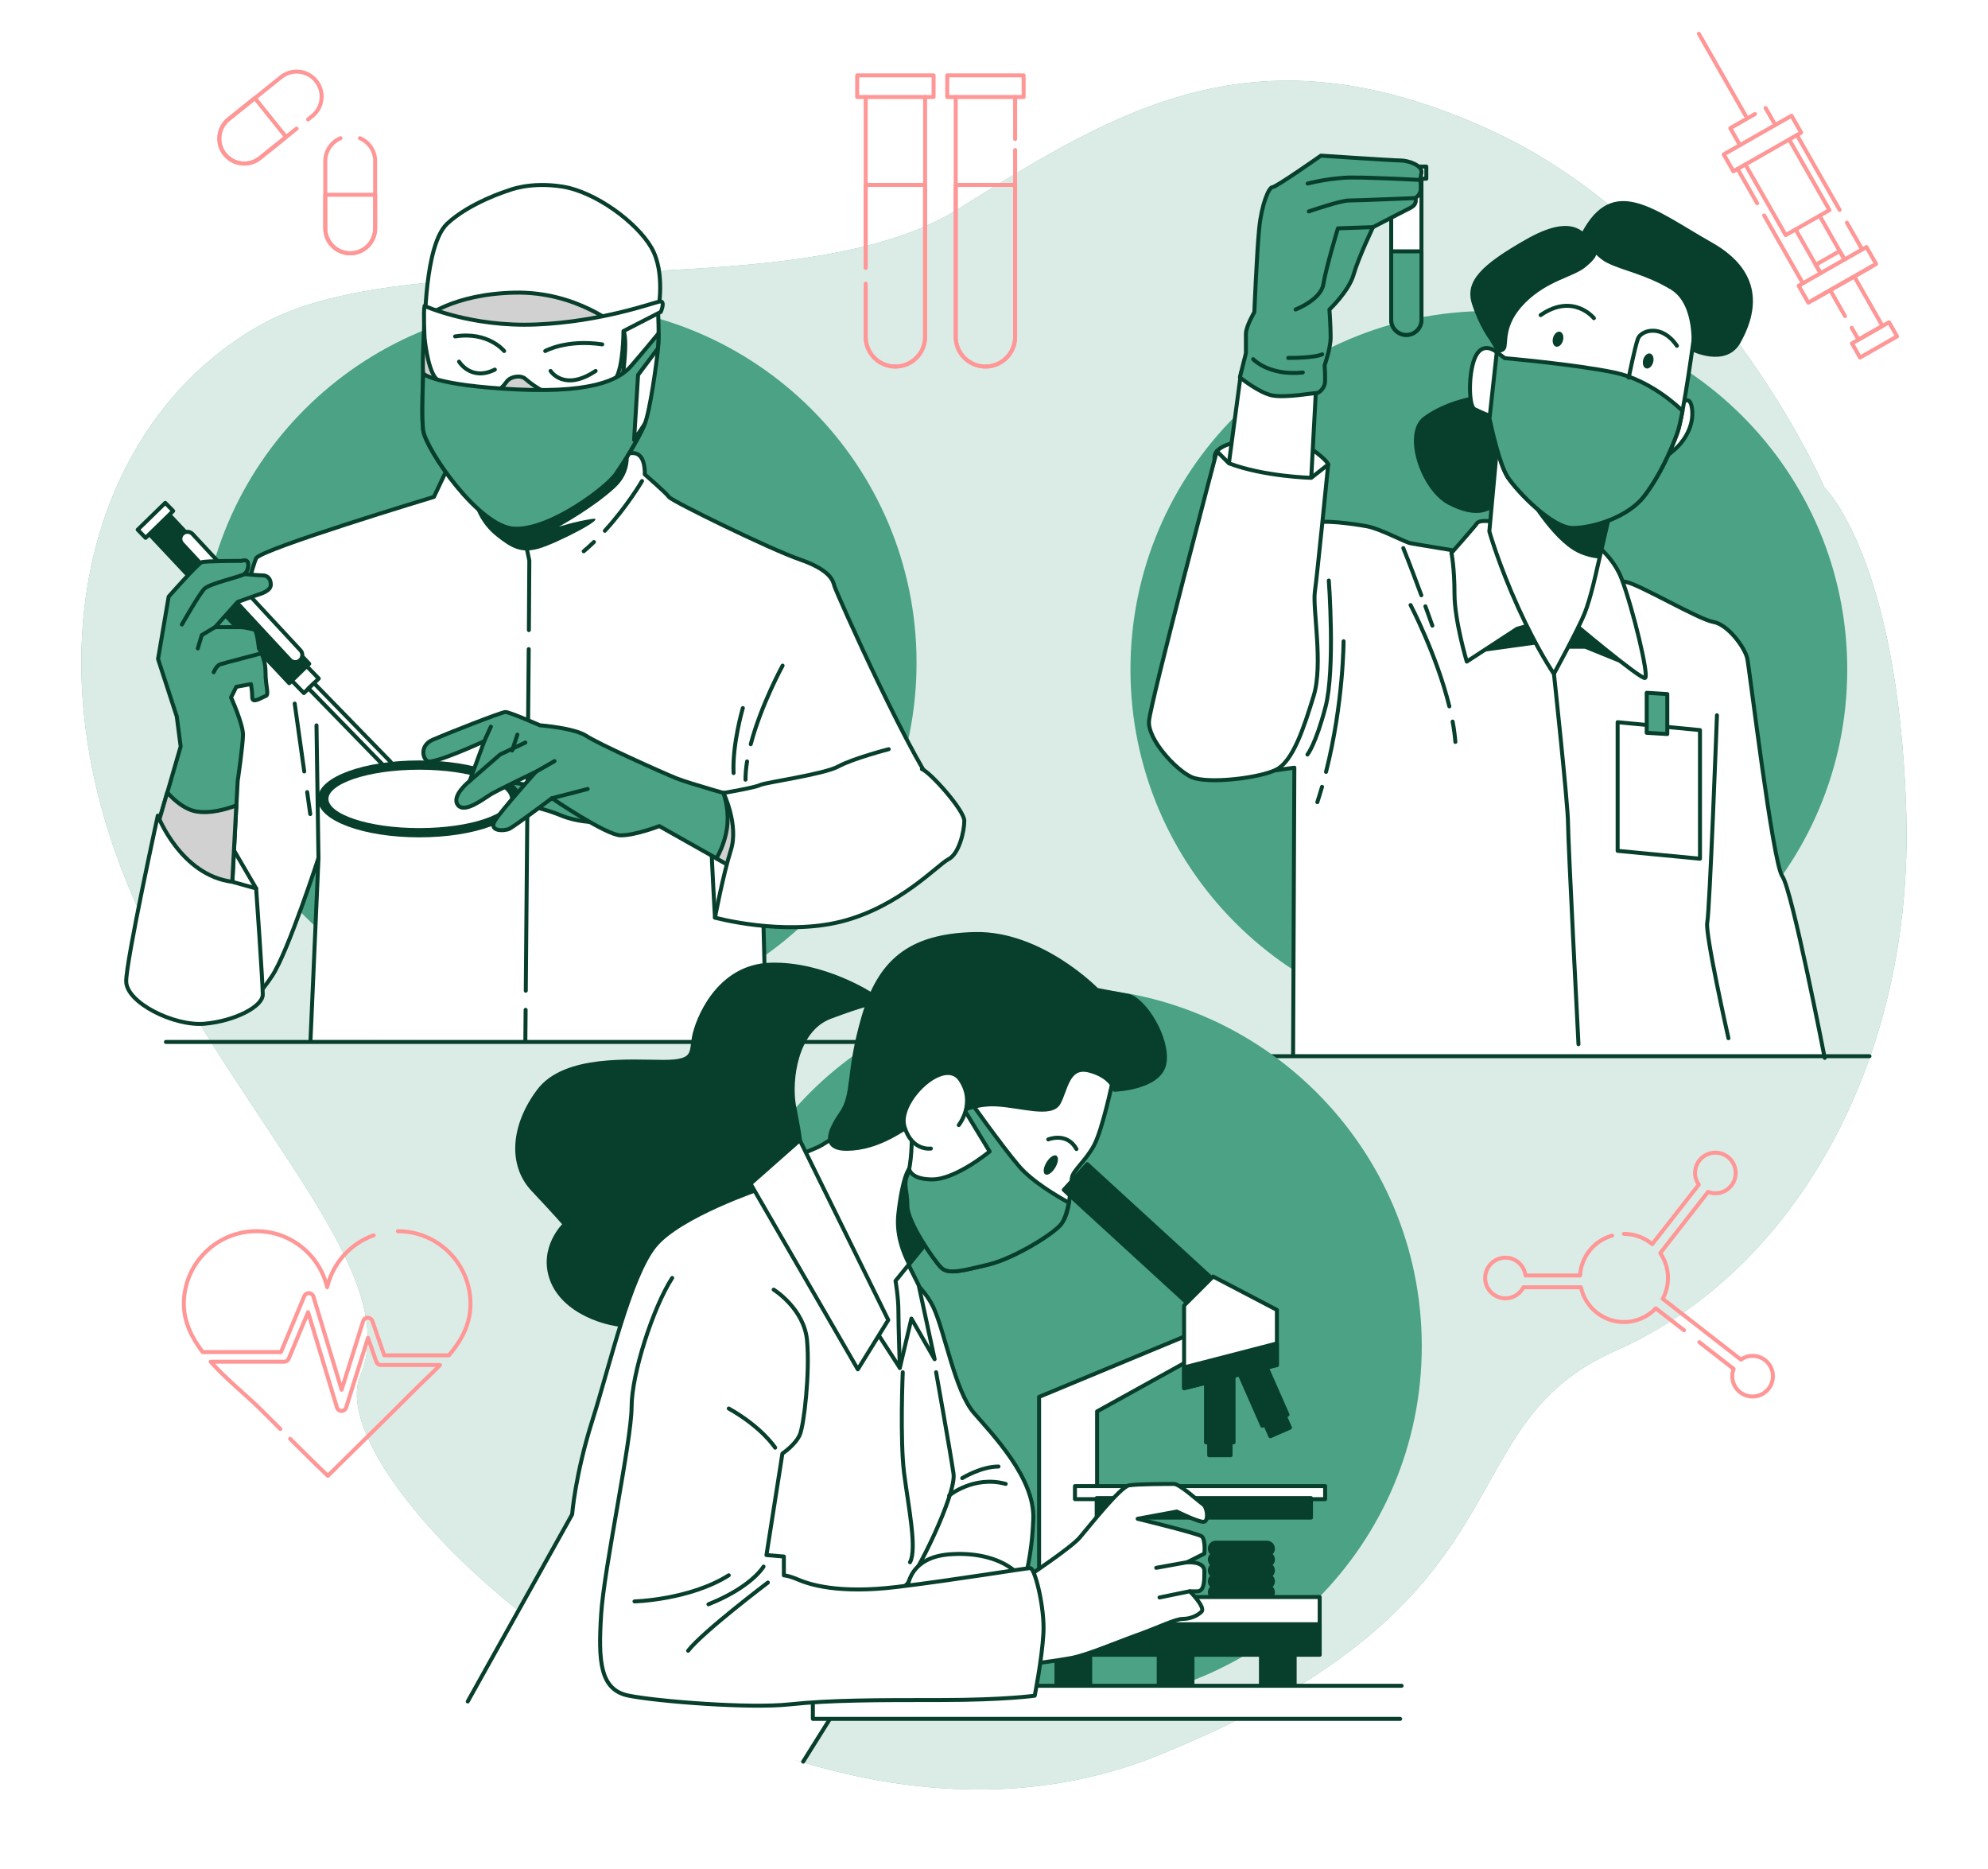 <svg width="500" height="470" viewBox="0 0 500 470" fill="none" xmlns="http://www.w3.org/2000/svg">
<path d="M458.87 122.61C458.87 122.61 431.1 57.81 373.5 32.1C315.9 6.39 281.96 26.96 240.82 52.67C199.68 78.38 105.06 59.87 65.97 81.47C26.9 103.07 8.38 155.53 28.95 214.15C49.52 272.77 103 317 90.66 345.8C78.32 374.6 194.54 480.53 291.22 441.45C387.9 402.37 362.19 359.17 406.41 339.63C450.64 320.09 481.49 267.63 479.43 203.87C477.37 140.1 458.86 122.62 458.86 122.62L458.87 122.61Z" fill="#4BA285"/>
<g opacity="0.8" filter="url(#filter0_d_3_240)">
<path d="M458.87 122.61C458.87 122.61 431.1 57.81 373.5 32.1C315.9 6.39 281.96 26.96 240.82 52.67C199.68 78.38 105.06 59.87 65.97 81.47C26.9 103.07 8.38 155.53 28.95 214.15C49.52 272.77 103 317 90.66 345.8C78.32 374.6 194.54 480.53 291.22 441.45C387.9 402.37 362.19 359.17 406.41 339.63C450.64 320.09 481.49 267.63 479.43 203.87C477.37 140.1 458.86 122.62 458.86 122.62L458.87 122.61Z" fill="white"/>
</g>
<path d="M90.52 34.75C92.77 35.7 94.35 37.93 94.35 40.53V57.42C94.35 60.89 91.54 63.69 88.08 63.69C84.61 63.69 81.81 60.88 81.81 57.42V40.53C81.81 37.93 83.39 35.7 85.64 34.75" stroke="#FF9797" stroke-linecap="round" stroke-linejoin="round"/>
<path d="M88.08 63.7C84.61 63.7 81.81 60.89 81.81 57.43V48.98H94.36V57.43C94.36 60.9 91.55 63.7 88.09 63.7H88.08Z" stroke="#FF9797" stroke-linecap="round" stroke-linejoin="round"/>
<path d="M74.59 32.34L65.36 39.75C62.66 41.92 58.71 41.49 56.54 38.78C54.37 36.08 54.8 32.13 57.51 29.96L70.69 19.39C73.39 17.22 77.34 17.65 79.51 20.36C81.68 23.06 81.25 27.01 78.54 29.18L77.48 30.03" stroke="#FF9797" stroke-linecap="round" stroke-linejoin="round"/>
<path d="M56.54 38.78C54.37 36.08 54.8 32.13 57.51 29.96L64.1 24.67L71.95 34.46L65.36 39.75C62.66 41.92 58.71 41.49 56.54 38.78Z" stroke="#FF9797" stroke-linecap="round" stroke-linejoin="round"/>
<path d="M405.46 310.72C400.99 311.97 397.67 315.95 397.4 320.75H383.68C383.37 318.23 381.24 316.27 378.64 316.27C375.82 316.27 373.53 318.56 373.53 321.38C373.53 324.2 375.82 326.49 378.64 326.49C380.62 326.49 382.31 325.36 383.16 323.71H397.62C398.69 328.7 403.12 332.45 408.44 332.45C411.59 332.45 414.43 331.13 416.45 329.01L423.54 334.52" stroke="#FF9797" stroke-linecap="round" stroke-linejoin="round"/>
<path d="M427.39 337.52L436.03 344.24C435.81 344.81 435.68 345.42 435.68 346.07C435.68 348.89 437.97 351.18 440.79 351.18C443.61 351.18 445.9 348.89 445.9 346.07C445.9 343.25 443.61 340.96 440.79 340.96C439.69 340.96 438.68 341.31 437.85 341.9L418.19 326.61C419.03 325.05 419.51 323.27 419.51 321.37C419.51 319.05 418.79 316.9 417.57 315.12L429.59 299.73C430.16 299.95 430.78 300.08 431.43 300.08C434.25 300.08 436.54 297.79 436.54 294.97C436.54 292.15 434.25 289.86 431.43 289.86C428.61 289.86 426.32 292.15 426.32 294.97C426.32 296.06 426.67 297.07 427.26 297.9L415.55 312.88C413.63 311.26 411.15 310.29 408.44 310.29" stroke="#FF9797" stroke-linecap="round" stroke-linejoin="round"/>
<path d="M255.31 37.73V84.71C255.31 88.84 251.97 92.18 247.84 92.18C243.71 92.18 240.37 88.84 240.37 84.71V24.39H255.31V34.96" stroke="#FF9797" stroke-linecap="round" stroke-linejoin="round"/>
<path d="M247.84 92.18C243.71 92.18 240.37 88.84 240.37 84.71V46.5H255.31V84.71C255.31 88.84 251.97 92.18 247.84 92.18Z" stroke="#FF9797" stroke-linecap="round" stroke-linejoin="round"/>
<path d="M255.31 24.39H257.45V18.95H238.24V24.39H240.37" stroke="#FF9797" stroke-linecap="round" stroke-linejoin="round"/>
<path d="M217.73 67.36V24.39H232.67V84.71C232.67 88.84 229.32 92.18 225.2 92.18C221.08 92.18 217.73 88.84 217.73 84.71V71.32" stroke="#FF9797" stroke-linecap="round" stroke-linejoin="round"/>
<path d="M217.72 67.36V46.5H232.66V84.71C232.66 88.84 229.32 92.18 225.19 92.18C221.06 92.18 217.72 88.84 217.72 84.71V72.5" stroke="#FF9797" stroke-linecap="round" stroke-linejoin="round"/>
<path d="M232.67 24.39H234.8V18.95H215.59V24.39H217.73" stroke="#FF9797" stroke-linecap="round" stroke-linejoin="round"/>
<path d="M93.98 310.65C88.17 312.7 83.71 317.62 82.28 323.7C80.39 315.63 73.16 309.61 64.51 309.61C54.42 309.61 46.24 317.79 46.24 327.88C46.24 332.37 48.19 336.36 50.98 340.01H70.67L76.54 325.92C76.74 325.45 77.22 325.16 77.72 325.18C78.23 325.21 78.67 325.55 78.82 326.04L85.92 349.48L91.34 332.21C91.5 331.71 91.95 331.37 92.48 331.36C93 331.4 93.47 331.68 93.64 332.17L96.65 340.84H112.89C116 337.18 118.33 333.07 118.33 327.88C118.33 317.79 110.15 309.61 100.06 309.61" stroke="#FF9797" stroke-linecap="round" stroke-linejoin="round"/>
<path d="M72.98 361.83C76.11 364.96 79.25 368.08 82.46 371.12C89.79 363.87 97.17 356.67 104.45 349.37C106.46 347.35 108.65 345.36 110.68 343.26H95.79C95.28 343.26 94.82 342.93 94.65 342.45L92.55 336.43L87.05 353.96C86.89 354.46 86.42 354.81 85.9 354.81C85.37 354.81 84.9 354.46 84.75 353.95L77.49 329.98L72.6 341.7C72.41 342.15 71.97 342.44 71.48 342.44H52.98C56.96 346.89 61.92 350.82 65.63 354.49C67.26 356.1 68.89 357.73 70.51 359.36" stroke="#FF9797" stroke-linecap="round" stroke-linejoin="round"/>
<path d="M457.89 68.7L456.67 66.58L462.7 63.14L463.92 65.26" stroke="#FF9797" stroke-linecap="round" stroke-linejoin="round"/>
<path d="M464.04 79.49L460.32 72.97V72.96L466.35 69.52H466.36L473.45 81.96L467.42 85.4L465.72 82.43" stroke="#FF9797" stroke-linecap="round" stroke-linejoin="round"/>
<path d="M467.817 89.907L477.127 84.592L475.1 81.04L465.79 86.355L467.817 89.907Z" stroke="#FF9797" stroke-linecap="round" stroke-linejoin="round"/>
<path d="M462.68 52.79L451.94 33.96" stroke="#FF9797" stroke-linecap="round" stroke-linejoin="round"/>
<path d="M468.35 62.73L464.51 56" stroke="#FF9797" stroke-linecap="round" stroke-linejoin="round"/>
<path d="M441.94 51.11L437.02 42.48" stroke="#FF9797" stroke-linecap="round" stroke-linejoin="round"/>
<path d="M453.44 71.25L443.7 54.18" stroke="#FF9797" stroke-linecap="round" stroke-linejoin="round"/>
<path d="M455.88 75.5L460.32 72.97V72.96L466.35 69.52H466.36L470.79 66.99" stroke="#FF9797" stroke-linecap="round" stroke-linejoin="round"/>
<path d="M438.97 41.36L449.12 59.12L451.61 57.7L457.65 54.25L460.12 52.83L449.99 35.08" stroke="#FF9797" stroke-linecap="round" stroke-linejoin="round"/>
<path d="M463.92 65.26L462.7 63.14L457.65 54.25" stroke="#FF9797" stroke-linecap="round" stroke-linejoin="round"/>
<path d="M451.61 57.7L456.67 66.58L457.89 68.7" stroke="#FF9797" stroke-linecap="round" stroke-linejoin="round"/>
<path d="M460.32 72.96L455.88 75.5L454.81 76.11L452.38 71.85L453.44 71.25L457.89 68.7L463.92 65.26L468.35 62.73L469.42 62.12L471.86 66.38L470.79 66.99L466.36 69.52H466.35" stroke="#FF9797" stroke-linecap="round" stroke-linejoin="round"/>
<path d="M441.39 28.68L435.18 32.23L437.62 36.5" stroke="#FF9797" stroke-linecap="round" stroke-linejoin="round"/>
<path d="M446.5 31.43L444.06 27.16" stroke="#FF9797" stroke-linecap="round" stroke-linejoin="round"/>
<path d="M438.97 41.36L449.99 35.08L451.94 33.96L453.01 33.35L450.58 29.1L446.5 31.43L437.62 36.5L433.53 38.83L435.96 43.08L437.02 42.48L438.97 41.36Z" stroke="#FF9797" stroke-linecap="round" stroke-linejoin="round"/>
<path d="M439.04 29.09L427.28 8.49" stroke="#FF9797" stroke-linecap="round" stroke-linejoin="round"/>
<path d="M374.46 258.49C424.243 258.49 464.6 218.133 464.6 168.35C464.6 118.567 424.243 78.21 374.46 78.21C324.677 78.21 284.32 118.567 284.32 168.35C284.32 218.133 324.677 258.49 374.46 258.49Z" fill="#4BA285"/>
<path d="M325.23 265.13L325.54 193.05C325.54 193.05 312.81 194.81 310.68 195.11C308.55 195.41 307.56 192.96 301.47 186.87C295.38 180.78 296.29 164.03 304.21 158.54C312.13 153.05 329.49 132.96 330.71 131.74C331.93 130.52 340.46 131.74 343.81 132.35C347.16 132.96 353.25 136.31 354.77 136.61C356.29 136.91 367.56 138.74 367.56 138.74C367.56 138.74 405.63 145.75 408.98 146.35C412.33 146.96 427.25 155.79 430.91 156.4C434.56 157.01 438.83 162.8 439.44 165.54C440.05 168.28 445.84 217.01 448.27 220.36C450.71 223.71 458.93 266.03 458.93 266.03" fill="white"/>
<path d="M325.23 265.13L325.54 193.05C325.54 193.05 312.81 194.81 310.68 195.11C308.55 195.41 307.56 192.96 301.47 186.87C295.38 180.78 296.29 164.03 304.21 158.54C312.13 153.05 329.49 132.96 330.71 131.74C331.93 130.52 340.46 131.74 343.81 132.35C347.16 132.96 353.25 136.31 354.77 136.61C356.29 136.91 367.56 138.74 367.56 138.74C367.56 138.74 405.63 145.75 408.98 146.35C412.33 146.96 427.25 155.79 430.91 156.4C434.56 157.01 438.83 162.8 439.44 165.54C440.05 168.28 445.84 217.01 448.27 220.36C450.71 223.71 458.93 266.03 458.93 266.03" stroke="#073F2C" stroke-linecap="round" stroke-linejoin="round"/>
<path d="M394.93 162.64H398.7L409.67 167.09L397.33 156.12L394.93 162.64Z" fill="#073F2C" stroke="#073F2C" stroke-linecap="round" stroke-linejoin="round"/>
<path d="M371.29 163.66L386.02 161.61L380.88 154.07L371.29 163.66Z" fill="#073F2C" stroke="#073F2C" stroke-linecap="round" stroke-linejoin="round"/>
<path d="M334.21 145.99C334.21 145.99 335.86 168.28 333.38 177.77C330.9 187.26 328.84 189.74 328.84 189.74" stroke="#073F2C" stroke-linecap="round" stroke-linejoin="round"/>
<path d="M332.5 197.87C332.13 199.15 331.74 200.44 331.32 201.72L332.5 197.87Z" fill="white"/>
<path d="M332.5 197.87C332.13 199.15 331.74 200.44 331.32 201.72" stroke="#073F2C" stroke-linecap="round" stroke-linejoin="round"/>
<path d="M337.92 161.26C337.92 161.26 337.92 176.71 333.51 194.11L337.92 161.26Z" fill="white"/>
<path d="M337.92 161.26C337.92 161.26 337.92 176.71 333.51 194.11" stroke="#073F2C" stroke-linecap="round" stroke-linejoin="round"/>
<path d="M434.72 261.08C434.72 261.08 428.78 234.69 429.39 231.95C430 229.21 431.83 179.87 431.83 179.87" stroke="#073F2C" stroke-linecap="round" stroke-linejoin="round"/>
<path d="M358.5 152.47C359.05 153.98 359.63 155.6 360.25 157.33" stroke="#073F2C" stroke-linecap="round" stroke-linejoin="round"/>
<path d="M352.94 137.83C352.94 137.83 354.6 141.88 357.48 149.69" stroke="#073F2C" stroke-linecap="round" stroke-linejoin="round"/>
<path d="M365.35 181.46C365.67 183.19 365.91 184.9 366.04 186.57" stroke="#073F2C" stroke-linecap="round" stroke-linejoin="round"/>
<path d="M354.77 152.15C354.77 152.15 361.37 164.75 364.52 177.63" stroke="#073F2C" stroke-linecap="round" stroke-linejoin="round"/>
<path d="M390.83 169.46C390.83 169.46 394.37 202.4 394.37 206.97C394.37 211.54 397 262.59 397 262.59" stroke="#073F2C" stroke-linecap="round" stroke-linejoin="round"/>
<path d="M427.56 215.94L406.85 213.96V181.61L427.56 183.6V215.94Z" fill="white" stroke="#073F2C" stroke-linecap="round" stroke-linejoin="round"/>
<path d="M419.34 184.59L414.16 184.28V174.22L419.34 174.54V184.59Z" fill="#4BA285" stroke="#073F2C" stroke-linecap="round" stroke-linejoin="round"/>
<path d="M374.33 131.05C374.33 131.05 372.01 130.79 371.49 131.57C370.97 132.35 365.05 139.05 365.05 139.05C365.05 139.05 365.82 142.66 365.82 149.36C365.82 156.06 368.91 166.37 368.91 166.37L381.54 158.12C381.54 158.12 387.98 156.32 389.79 155.8C391.59 155.28 394.69 155.8 394.69 155.8C394.69 155.8 412.73 171.01 413.76 170.49C414.79 169.97 410.67 152.96 407.83 145.49C404.99 138.01 397 133.89 397 133.89C397 133.89 378.7 130.54 374.32 131.05H374.33Z" fill="white" stroke="#073F2C" stroke-linecap="round" stroke-linejoin="round"/>
<path d="M370.98 99.6C370.98 99.6 363.76 100.63 358.09 104.76C352.42 108.89 357.32 123.32 364.28 126.93C371.24 130.54 376.14 129.51 378.97 123.06C381.81 116.62 380.52 103.47 378.71 101.41C376.91 99.35 370.98 99.61 370.98 99.61V99.6Z" fill="#073F2C"/>
<path d="M377.16 105.53L374.58 133.63C374.58 133.63 376.9 141.88 381.8 152.7C386.7 163.53 390.82 169.45 390.82 169.45C390.82 169.45 397.01 158.11 398.55 154.24C400.1 150.37 401.64 143.16 401.64 143.16L405.51 126.41C405.51 126.41 398.55 124.61 390.04 118.16C381.53 111.72 377.15 105.53 377.15 105.53H377.16Z" fill="white" stroke="#073F2C" stroke-linecap="round" stroke-linejoin="round"/>
<path d="M405.52 126.41C405.52 126.41 398.56 124.61 390.05 118.16C387.59 116.3 385.49 114.46 383.72 112.78V124.3C383.72 124.3 390.22 135.67 396.71 138.92C398.53 139.83 400.45 140.28 402.26 140.48L405.51 126.41H405.52Z" fill="#073F2C"/>
<path d="M423.3 101.15C423.3 101.15 425.36 99.09 425.62 103.47C425.88 107.85 423.04 111.46 421.24 113.01C419.44 114.56 418.66 115.07 418.66 115.07L423.3 101.15Z" fill="white" stroke="#073F2C" stroke-linecap="round" stroke-linejoin="round"/>
<path d="M405.52 60.66C405.52 60.66 395.56 58.67 386.4 65.44C377.24 72.21 376.44 88.55 376.44 88.55C376.44 88.55 373.25 85.76 371.26 89.35C369.27 92.94 369.27 102.1 370.86 102.89C372.45 103.69 374.45 104.48 374.45 104.48C374.45 104.48 376.84 116.43 379.23 120.02C381.62 123.61 390.38 132.77 395.56 132.77C400.74 132.77 409.5 129.98 413.49 124.8C417.47 119.62 420.26 113.25 421.86 108.87C423.45 104.49 426.24 83.37 426.24 83.37C426.24 83.37 427.44 73.81 419.87 67.04C412.3 60.27 405.53 60.67 405.53 60.67L405.52 60.66Z" fill="white" stroke="#073F2C" stroke-linecap="round" stroke-linejoin="round"/>
<path d="M379.23 120.02C381.62 123.61 390.38 132.77 395.56 132.77C400.74 132.77 409.5 129.98 413.49 124.8C417.47 119.62 420.26 113.25 421.86 108.87C422.24 107.82 422.7 105.79 423.16 103.33C422.12 102.3 415.07 95.58 406.04 93.68C396.24 91.62 378.46 90.07 378.46 90.07L376.45 88.55L374.62 105.28C375.2 108.01 377.22 117 379.24 120.02H379.23Z" fill="#4BA285" stroke="#073F2C" stroke-linecap="round" stroke-linejoin="round"/>
<path d="M409.64 94.96C409.64 94.96 411.19 87.23 411.96 85.16C412.73 83.1 417.89 81.29 421.76 86.96" stroke="#073F2C" stroke-linecap="round" stroke-linejoin="round"/>
<path d="M400.88 80.01C400.88 80.01 395.72 73.57 387.48 79.24" stroke="#073F2C" stroke-linecap="round" stroke-linejoin="round"/>
<path d="M393.1 85.64C392.82 86.67 392.03 87.35 391.34 87.16C390.65 86.97 390.33 85.98 390.61 84.95C390.89 83.92 391.68 83.24 392.37 83.43C393.06 83.62 393.38 84.61 393.1 85.64Z" fill="#073F2C"/>
<path d="M415.78 91.12C415.5 92.15 414.71 92.83 414.02 92.64C413.33 92.45 413.01 91.46 413.29 90.43C413.57 89.4 414.36 88.72 415.05 88.91C415.74 89.1 416.06 90.09 415.78 91.12Z" fill="#073F2C"/>
<path d="M376.44 88.55C376.44 88.55 377.94 89.04 378.71 87.75C379.48 86.46 377.94 81.82 383.61 76.15C389.28 70.48 395.73 69.71 398.82 67.13C401.91 64.55 402.43 63.26 400.37 60.69C398.31 58.11 395.21 53.73 383.87 60.17C372.53 66.61 368.4 70.74 370.21 76.41C372.01 82.08 374.59 85.43 374.59 85.43L376.45 88.55H376.44Z" fill="#073F2C"/>
<path d="M397.78 58.62C397.78 58.62 400.1 64.03 404.22 66.1C408.34 68.16 413.76 68.94 420.2 72.8C426.64 76.66 425.36 88.27 425.36 88.27C425.36 88.27 434.12 92.65 437.73 86.21C441.34 79.77 444.69 68.94 430.51 60.95C416.33 52.96 405.76 43.42 397.77 58.63L397.78 58.62Z" fill="#073F2C"/>
<path d="M357.51 43.72V80.43C357.51 82.53 355.8 84.23 353.71 84.23H353.7C351.6 84.23 349.9 82.52 349.9 80.43V43.72H357.51Z" fill="white" stroke="#073F2C" stroke-linecap="round" stroke-linejoin="round"/>
<path d="M357.51 63.21V80.42C357.51 82.52 355.8 84.22 353.71 84.22H353.7C351.6 84.22 349.9 82.51 349.9 80.42V63.21H357.51Z" fill="#4BA285" stroke="#073F2C" stroke-linecap="round" stroke-linejoin="round"/>
<path d="M358.73 41.89H348.68V44.94H358.73V41.89Z" fill="white" stroke="#073F2C" stroke-linecap="round" stroke-linejoin="round"/>
<path d="M334.06 116.82C334.06 116.82 334.06 115.91 329.8 112.86C325.54 109.81 309.39 109.51 306.04 113.47C302.69 117.43 314.57 128.39 317.92 129.92C321.27 131.44 327.36 128.7 329.19 126.57C331.02 124.44 334.06 116.82 334.06 116.82Z" fill="white" stroke="#073F2C" stroke-linecap="round" stroke-linejoin="round"/>
<path d="M312.13 93.67L309.08 116.51C309.08 116.51 314.87 124.43 320.04 124.73C325.22 125.03 329.79 120.16 329.79 120.16L331.01 97.32C331.01 97.32 319.13 97.02 312.13 93.67Z" fill="white" stroke="#073F2C" stroke-linecap="round" stroke-linejoin="round"/>
<path d="M315.48 78.44C315.48 78.44 316.09 63.52 316.7 57.42C317.31 51.33 319.14 47.06 320.05 47.06C320.96 47.06 332.23 39.14 332.23 39.14C332.23 39.14 350.5 40.36 352.33 40.36C354.16 40.36 357.81 41.58 357.51 43.41L357.21 45.24C357.21 45.24 357.51 47.37 357.21 48.29C356.91 49.2 355.99 49.81 355.99 49.81C355.99 49.81 356.6 51.33 354.77 52.25C352.94 53.16 345.33 57.12 345.33 57.12C345.33 57.12 341.68 64.73 340.46 69C339.24 73.26 334.37 77.83 334.37 77.83C334.37 77.83 334.67 82.09 334.67 84.84C334.67 87.59 333.15 91.85 333.15 91.85C333.15 91.85 333.45 95.81 333.15 96.72C332.85 97.63 331.93 98.85 331.02 98.85C330.11 98.85 323.41 100.07 320.06 99.46C316.71 98.85 311.84 94.89 311.84 94.89L313.36 88.8V83.93C313.36 82.1 315.49 78.45 315.49 78.45L315.48 78.44Z" fill="#4BA285" stroke="#073F2C" stroke-linecap="round" stroke-linejoin="round"/>
<path d="M325.84 77.83C325.84 77.83 332.24 75.39 332.85 71.43C333.46 67.47 336.5 57.42 336.5 57.42L345.33 57.12" stroke="#073F2C" stroke-linecap="round" stroke-linejoin="round"/>
<path d="M329.19 53.16C329.19 53.16 337.11 50.42 339.24 50.42C341.37 50.42 355.99 49.81 355.99 49.81" stroke="#073F2C" stroke-linecap="round" stroke-linejoin="round"/>
<path d="M328.88 46.16C328.88 46.16 334.67 44.64 340.15 44.64C345.63 44.64 357.21 45.25 357.21 45.25" stroke="#073F2C" stroke-linecap="round" stroke-linejoin="round"/>
<path d="M315.18 90.32C315.18 90.32 319.14 94.58 327.67 93.67" stroke="#073F2C" stroke-linecap="round" stroke-linejoin="round"/>
<path d="M332.54 89.1C332.54 89.1 331.02 90.01 324.01 90.01" stroke="#073F2C" stroke-linecap="round" stroke-linejoin="round"/>
<path d="M309.09 116.51L306.04 113.46C306.04 113.46 289.29 176.81 288.98 181.38C288.68 185.95 295.68 193.56 299.64 195.39C303.6 197.22 316.7 195.69 320.96 193.56C325.22 191.43 327.97 182.9 330.4 174.98C332.84 167.06 330.1 153.05 330.7 148.79C331.31 144.53 334.05 116.81 334.05 116.81L329.79 120.16C329.79 120.16 317.91 119.86 309.08 116.51H309.09Z" fill="white" stroke="#073F2C" stroke-linecap="round" stroke-linejoin="round"/>
<path d="M310.99 265.61H470.19" stroke="#073F2C" stroke-linecap="round" stroke-linejoin="round"/>
<path d="M140.38 256.8C190.163 256.8 230.52 216.443 230.52 166.66C230.52 116.877 190.163 76.52 140.38 76.52C90.597 76.52 50.24 116.877 50.24 166.66C50.24 216.443 90.597 256.8 140.38 256.8Z" fill="#4BA285"/>
<path d="M78.1 261.44L80.1 215.75C80.1 215.75 72.43 239.43 68.43 245.43C64.43 251.43 61.43 253.77 55.76 252.77C50.09 251.77 39.42 234.43 39.42 225.75C39.42 217.07 48.43 195.07 50.43 190.06C52.43 185.05 63.1 142.7 64.44 140.37C65.77 138.04 109.13 124.96 109.13 124.96L112.13 118.62C112.13 118.62 156.49 113.62 159.49 113.95C162.49 114.28 162.16 119.29 162.16 119.29C162.16 119.29 167.57 123.97 168.24 124.97C168.91 125.97 193.51 138.04 201.19 140.7C208.86 143.37 209.53 146.04 209.86 147.37C210.19 148.7 230.2 193.73 237.54 201.4C244.88 209.07 226.2 223.75 219.86 226.41C213.52 229.08 204.85 227.74 201.85 223.07C198.85 218.4 191.51 212.4 191.51 212.4L192.77 262.11" fill="white"/>
<path d="M78.1 261.44L80.1 215.75C80.1 215.75 72.43 239.43 68.43 245.43C64.43 251.43 61.43 253.77 55.76 252.77C50.09 251.77 39.42 234.43 39.42 225.75C39.42 217.07 48.43 195.07 50.43 190.06C52.43 185.05 63.1 142.7 64.44 140.37C65.77 138.04 109.13 124.96 109.13 124.96L112.13 118.62C112.13 118.62 156.49 113.62 159.49 113.95C162.49 114.28 162.16 119.29 162.16 119.29C162.16 119.29 167.57 123.97 168.24 124.97C168.91 125.97 193.51 138.04 201.19 140.7C208.86 143.37 209.53 146.04 209.86 147.37C210.19 148.7 230.2 193.73 237.54 201.4C244.88 209.07 226.2 223.75 219.86 226.41C213.52 229.08 204.85 227.74 201.85 223.07C198.85 218.4 191.51 212.4 191.51 212.4L192.77 262.11" stroke="#073F2C" stroke-linecap="round" stroke-linejoin="round"/>
<path d="M80.1 215.75L79.6 182.41" stroke="#073F2C" stroke-linecap="round" stroke-linejoin="round"/>
<path d="M77.26 199.2L78.03 204.71" stroke="#073F2C" stroke-linecap="round" stroke-linejoin="round"/>
<path d="M74.12 176.93L76.52 194" stroke="#073F2C" stroke-linecap="round" stroke-linejoin="round"/>
<path d="M187.9 191.48C187.64 193.06 187.5 194.6 187.5 196.06" stroke="#073F2C" stroke-linecap="round" stroke-linejoin="round"/>
<path d="M196.83 167.39C196.83 167.39 191.4 177.28 188.82 187.15" stroke="#073F2C" stroke-linecap="round" stroke-linejoin="round"/>
<path d="M186.83 178.06C186.83 178.06 184.16 187.07 184.5 194.4" stroke="#073F2C" stroke-linecap="round" stroke-linejoin="round"/>
<path d="M149.38 136.3C148.55 137.1 147.69 137.88 146.81 138.63" stroke="#073F2C" stroke-linecap="round" stroke-linejoin="round"/>
<path d="M161.48 120.96C161.48 120.96 157.84 127.24 152.12 133.48" stroke="#073F2C" stroke-linecap="round" stroke-linejoin="round"/>
<path d="M132.2 253.94L132.13 261.77" stroke="#073F2C" stroke-linecap="round" stroke-linejoin="round"/>
<path d="M132.98 163.24L132.24 249.14" stroke="#073F2C" stroke-linecap="round" stroke-linejoin="round"/>
<path d="M131.8 134.63L133.13 140.97L133.02 158.45" stroke="#073F2C" stroke-linecap="round" stroke-linejoin="round"/>
<path d="M64.43 223.42L57.43 211.41L57.1 225.08C57.1 225.08 62.1 226.41 64.44 223.41L64.43 223.42Z" fill="white" stroke="#073F2C" stroke-linecap="round" stroke-linejoin="round"/>
<path d="M77.77 166.92L72.75 171.81L37.08 133.81L42.09 128.92L77.77 166.92Z" fill="#073F2C" stroke="#073F2C" stroke-linecap="round" stroke-linejoin="round"/>
<path d="M41.564 126.453L34.631 133.209L36.62 135.25L43.553 128.494L41.564 126.453Z" fill="white" stroke="#073F2C" stroke-linecap="round" stroke-linejoin="round"/>
<path d="M77.141 167.525L73.396 171.175L76.425 174.283L80.17 170.633L77.141 167.525Z" fill="white" stroke="#073F2C" stroke-linecap="round" stroke-linejoin="round"/>
<path d="M75.5 166C74.8 166.69 73.67 166.67 72.99 165.97L45.87 136.75C45.18 136.05 45.2 134.92 45.9 134.24C46.6 133.55 47.73 133.57 48.41 134.27L75.53 163.49C76.22 164.19 76.2 165.32 75.5 166Z" fill="white" stroke="#073F2C" stroke-linecap="round" stroke-linejoin="round"/>
<path d="M77.603 173.126L78.972 171.793L98.206 191.545C98.541 191.889 98.534 192.441 98.19 192.775L98.076 192.887C97.732 193.222 97.173 193.222 96.831 192.871L77.596 173.119L77.603 173.126Z" fill="white" stroke="#073F2C" stroke-linecap="round" stroke-linejoin="round"/>
<path d="M44.42 180.06L39.75 165.72L42.42 150.04C42.42 150.04 49.76 141.7 50.76 141.37C51.76 141.04 60.77 141.04 60.77 141.04C60.77 141.04 62.44 140.37 62.44 142.04C62.44 143.71 61.44 144.37 61.44 144.37C61.44 144.37 65.11 144.7 66.11 144.7C67.11 144.7 68.11 145.37 68.11 147.03C68.11 148.69 65.44 149.36 64.44 149.7C63.44 150.04 59.77 151.37 59.77 151.37L54.1 157.71H60.44C61.77 157.71 64.11 158.38 64.11 158.38C64.78 159.38 65.11 163.05 65.11 163.05C65.11 163.05 66.78 165.38 66.78 169.05C66.78 172.72 67.78 174.72 66.78 175.05C65.78 175.38 63.44 177.05 63.44 175.38C63.44 173.71 63.11 172.04 63.11 172.04L59.44 172.71L58.11 175.38C58.11 175.38 61.11 182.05 61.11 184.72C61.11 187.39 59.78 196.39 59.78 196.39L58.45 221.74C58.45 221.74 54.78 221.74 49.78 219.41C44.78 217.08 39.44 208.4 39.44 208.4L45.44 187.72L44.44 180.05L44.42 180.06Z" fill="#4BA285" stroke="#073F2C" stroke-linecap="round" stroke-linejoin="round"/>
<path d="M49.42 204.07C46.61 203.6 44.02 201.45 42.06 199.29L39.41 208.4C39.41 208.4 44.75 217.07 49.75 219.41C54.75 221.74 58.42 221.74 58.42 221.74L59.43 202.54C56.74 203.56 52.86 204.64 49.41 204.06L49.42 204.07Z" fill="#D1D1D1" stroke="#073F2C" stroke-linecap="round" stroke-linejoin="round"/>
<path d="M53.75 169.05C53.75 169.05 54.42 167.38 55.42 167.05C56.42 166.72 65.43 164.38 65.43 164.38" stroke="#073F2C" stroke-linecap="round" stroke-linejoin="round"/>
<path d="M49.75 163.05L50.75 159.71L54.09 157.71" stroke="#073F2C" stroke-linecap="round" stroke-linejoin="round"/>
<path d="M45.75 157.05C45.75 157.05 50.09 149.38 51.42 148.05C52.75 146.72 60.43 145.05 61.43 144.38" stroke="#073F2C" stroke-linecap="round" stroke-linejoin="round"/>
<path d="M58.42 221.75L64.42 223.42C64.42 223.42 66.09 247.1 66.09 250.1C66.09 253.1 59.09 256.77 51.42 257.44C43.75 258.11 31.74 252.1 31.74 246.77C31.74 241.44 39.69 205.1 39.69 205.1C39.69 205.1 45.42 220.09 58.42 221.75Z" fill="white" stroke="#073F2C" stroke-linecap="round" stroke-linejoin="round"/>
<path d="M149.47 206.74C149.47 206.74 145.13 206.74 141.13 205.07C137.13 203.4 133.46 202.74 131.46 202.4C129.46 202.07 125.79 203.73 123.12 202.07C120.45 200.4 118.12 199.07 122.45 197.4C126.79 195.73 133.79 197.73 136.46 198.07C139.13 198.4 144.13 197.4 144.13 197.4L149.47 206.74Z" fill="#4BA285" stroke="#073F2C" stroke-linecap="round" stroke-linejoin="round"/>
<path d="M105.45 210.07C119.263 210.07 130.46 205.964 130.46 200.9C130.46 195.836 119.263 191.73 105.45 191.73C91.637 191.73 80.44 195.836 80.44 200.9C80.44 205.964 91.637 210.07 105.45 210.07Z" fill="#073F2C" stroke="#073F2C" stroke-linecap="round" stroke-linejoin="round"/>
<path d="M105.45 208.74C118.346 208.74 128.8 205.23 128.8 200.9C128.8 196.57 118.346 193.06 105.45 193.06C92.554 193.06 82.1 196.57 82.1 200.9C82.1 205.23 92.554 208.74 105.45 208.74Z" fill="white" stroke="#073F2C" stroke-linecap="round" stroke-linejoin="round"/>
<path d="M179.82 230.75C179.82 230.75 178.96 215.66 178.96 213.31C178.96 210.96 189.91 214.87 189.91 214.87C189.91 214.87 184.19 229.41 179.81 230.75H179.82Z" fill="white" stroke="#073F2C" stroke-linecap="round" stroke-linejoin="round"/>
<path d="M185.49 200.4C185.49 200.4 173.48 197.06 170.15 195.73C166.81 194.4 150.47 187.06 147.47 185.06C144.47 183.06 135.8 182.39 135.8 182.39C135.8 182.39 128.13 179.05 127.13 179.05C126.13 179.05 111.79 184.72 108.79 186.05C105.79 187.38 106.12 190.39 107.46 191.39C108.79 192.39 121.8 186.39 121.8 186.39L118.13 196.4C118.13 196.4 113.46 200.07 115.13 202.4C116.8 204.73 121.8 200.73 123.47 199.73C125.14 198.73 134.81 194.06 134.81 194.06C134.81 194.06 126.14 203.73 124.47 206.4C122.8 209.07 126.8 209.07 128.14 208.4C129.47 207.73 138.81 200.73 138.81 200.73C138.81 200.73 152.48 210.07 156.15 210.07C159.82 210.07 165.82 207.74 165.82 207.74L186.5 219.41C186.5 219.41 189.84 213.74 190.17 209.74C190.5 205.74 190.5 200.73 190.5 200.73L185.5 200.4H185.49Z" fill="#4BA285" stroke="#073F2C" stroke-linecap="round" stroke-linejoin="round"/>
<path d="M118.12 196.4L125.79 189.73L132.13 186.73" stroke="#073F2C" stroke-linecap="round" stroke-linejoin="round"/>
<path d="M121.79 186.4L123.46 182.73" stroke="#073F2C" stroke-linecap="round" stroke-linejoin="round"/>
<path d="M128.8 188.73L130.13 184.73" stroke="#073F2C" stroke-linecap="round" stroke-linejoin="round"/>
<path d="M138.8 200.74L147.81 198.4" stroke="#073F2C" stroke-linecap="round" stroke-linejoin="round"/>
<path d="M134.8 194.07L139.47 191.4" stroke="#073F2C" stroke-linecap="round" stroke-linejoin="round"/>
<path d="M181.96 199.41C182.85 202.1 183.53 205.9 182.49 210.08C181.9 212.46 181.06 214.36 180.19 215.86L186.49 219.42C186.49 219.42 189.83 213.75 190.16 209.75C190.49 205.75 190.49 200.74 190.49 200.74L185.49 200.41C185.49 200.41 184.02 200 181.96 199.41Z" fill="#D1D1D1" stroke="#073F2C" stroke-linecap="round" stroke-linejoin="round"/>
<path d="M223.52 188.4C223.52 188.4 214.52 190.73 210.85 192.74C207.18 194.74 192.51 196.74 191.17 197.41C189.84 198.08 181.97 199.41 181.97 199.41C181.97 199.41 185.83 207.41 183.83 213.75C181.83 220.09 179.83 230.76 179.83 230.76C179.83 230.76 196.84 235.43 211.51 231.76C226.18 228.09 235.86 217.42 238.53 216.08C241.2 214.75 242.53 209.08 242.53 206.41C242.53 203.74 233.86 194.07 231.86 193.4" fill="white"/>
<path d="M223.52 188.4C223.52 188.4 214.52 190.73 210.85 192.74C207.18 194.74 192.51 196.74 191.17 197.41C189.84 198.08 181.97 199.41 181.97 199.41C181.97 199.41 185.83 207.41 183.83 213.75C181.83 220.09 179.83 230.76 179.83 230.76C179.83 230.76 196.84 235.43 211.51 231.76C226.18 228.09 235.86 217.42 238.53 216.08C241.2 214.75 242.53 209.08 242.53 206.41C242.53 203.74 233.86 194.07 231.86 193.4" stroke="#073F2C" stroke-linecap="round" stroke-linejoin="round"/>
<path d="M127.8 47.92C127.8 47.92 118.13 50.92 112.46 56.26C106.79 61.6 106.79 82.27 106.79 84.94C106.79 87.61 105.79 103.62 106.46 108.29C107.13 112.96 120.47 132.64 129.47 132.97C138.47 133.3 152.48 122.63 154.82 119.3C157.15 115.96 160.82 109.96 162.16 106.63C163.49 103.29 165.16 91.29 165.5 87.62C165.83 83.95 165.5 78.28 165.5 78.28C165.5 78.28 167.5 68.61 163.83 62.27C160.16 55.93 149.82 48.26 141.48 46.93C133.14 45.6 127.81 47.93 127.81 47.93L127.8 47.92Z" fill="white" stroke="#073F2C" stroke-linecap="round" stroke-linejoin="round"/>
<path d="M106.78 79.93C106.78 79.93 113.78 73.93 129.46 73.59C145.14 73.26 155.47 82.26 155.47 82.26C155.47 82.26 157.8 80.59 157.14 89.6C156.47 98.61 155.47 100.61 148.14 103.27C140.8 105.94 124.46 107.94 117.46 105.94C110.46 103.94 106.76 96.28 106.44 93.94C106.12 91.6 106.79 79.93 106.79 79.93H106.78Z" fill="#D1D1D1" stroke="#073F2C" stroke-linecap="round" stroke-linejoin="round"/>
<path d="M106.78 76.93C106.78 76.93 118.45 82.27 134.8 81.6C151.14 80.93 164.18 76.17 165.84 75.83C167.5 75.49 166.19 78.44 166.19 78.44L156.81 83.26C156.81 83.26 156.81 92.27 154.81 95.27C152.81 98.27 148.47 100.27 143.8 100.27C139.13 100.27 134.78 97.61 132.13 95.27C131.01 94.28 128.46 94.6 127.46 95.94C126.46 97.27 125.13 99.28 120.79 98.94C116.45 98.61 111.45 97.61 109.45 94.94C107.45 92.27 106.78 84.93 106.78 84.93C106.78 84.93 106.45 78.26 106.78 76.93Z" fill="white" stroke="#073F2C" stroke-linecap="round" stroke-linejoin="round"/>
<path d="M119.72 127.76C119.72 127.76 120.9 131.69 124.83 134.83C128.76 137.97 131.12 139.15 135.44 137.97C139.76 136.79 153.52 129.72 148.8 130.5C144.08 131.28 140.55 132.46 140.55 132.46C140.55 132.46 149.2 127.74 154.7 122.64C160.2 117.53 157.45 111.24 157.45 111.24C157.45 111.24 119.33 123.03 116.58 121.46C113.83 119.89 119.72 127.75 119.72 127.75V127.76Z" fill="#073F2C"/>
<path d="M165.48 87.61C165.58 86.47 165.62 85.13 165.63 83.83C164.75 84.9 160.87 89.59 158.81 91.94C156.48 94.61 151.14 98.94 130.13 97.94C109.12 96.94 106.45 93.94 106.45 93.94H106.44C106.23 99.38 106.08 105.64 106.45 108.28C107.12 112.95 120.46 132.63 129.46 132.96C138.46 133.29 152.47 122.62 154.81 119.29C157.14 115.95 160.81 109.95 162.15 106.62L159.48 110.62L160.48 94.28L165.48 87.61Z" fill="#4BA285" stroke="#073F2C" stroke-linecap="round" stroke-linejoin="round"/>
<path d="M126.8 88.27C126.8 88.27 122.8 83.27 114.46 84.6" stroke="#073F2C" stroke-linecap="round" stroke-linejoin="round"/>
<path d="M137.13 88.27C137.13 88.27 142.47 85.27 151.47 86.6" stroke="#073F2C" stroke-linecap="round" stroke-linejoin="round"/>
<path d="M115.46 90.94C115.46 90.94 118.46 95.94 124.46 92.94" stroke="#073F2C" stroke-linecap="round" stroke-linejoin="round"/>
<path d="M138.47 93.28C138.47 93.28 141.81 98.62 149.81 93.28" stroke="#073F2C" stroke-linecap="round" stroke-linejoin="round"/>
<path d="M41.73 262.02H232.62" stroke="#073F2C" stroke-linecap="round" stroke-linejoin="round"/>
<path d="M267.45 428.65C317.233 428.65 357.59 388.293 357.59 338.51C357.59 288.727 317.233 248.37 267.45 248.37C217.667 248.37 177.31 288.727 177.31 338.51C177.31 388.293 217.667 428.65 267.45 428.65Z" fill="#4BA285"/>
<path d="M219.39 250.25C219.39 250.25 207.35 242.23 193.86 242.59C180.37 242.95 175.26 256.81 174.53 260.83C173.8 264.84 174.89 267.03 166.87 267.03C158.85 267.03 142.07 265.57 135.5 274.32C128.93 283.07 128.21 292.92 134.04 299.12C139.88 305.32 142.06 307.87 142.06 307.87C142.06 307.87 135.86 313.71 138.78 321.73C141.7 329.75 152.27 333.4 159.2 333.4C166.13 333.4 176.71 323.55 179.62 317.72C182.54 311.88 190.93 313.71 197.49 304.59C204.06 295.47 200.77 284.17 199.68 277.97C198.59 271.77 200.04 259 208.8 255.72C217.55 252.44 219.01 252.44 219.01 252.44L219.37 250.25H219.39Z" fill="#073F2C" stroke="#073F2C" stroke-linecap="round" stroke-linejoin="round"/>
<path d="M117.64 427.87L143.9 380.82C143.9 380.82 144.63 370.97 149.01 357.11C153.39 343.25 158.49 321 164.69 313.34C170.89 305.68 191.68 298.75 191.68 298.75C191.68 298.75 211.74 307.5 217.21 311.52C222.68 315.53 231.8 322.46 234.72 328.66C237.64 334.86 240.19 349.81 244.93 355.28C249.67 360.75 260.25 371.69 259.88 381.9C259.52 392.11 257.69 396.12 257.69 398.68C257.69 401.24 252.59 398.14 243.11 399.24C233.63 400.33 226.88 403.45 226.15 404.54C225.42 405.63 202 443 202 443" fill="white"/>
<path d="M117.64 427.87L143.9 380.82C143.9 380.82 144.63 370.97 149.01 357.11C153.39 343.25 158.49 321 164.69 313.34C170.89 305.68 191.68 298.75 191.68 298.75C191.68 298.75 211.74 307.5 217.21 311.52C222.68 315.53 231.8 322.46 234.72 328.66C237.64 334.86 240.19 349.81 244.93 355.28C249.67 360.75 260.25 371.69 259.88 381.9C259.52 392.11 257.69 396.12 257.69 398.68C257.69 401.24 252.59 398.14 243.11 399.24C233.63 400.33 226.88 403.45 226.15 404.54C225.42 405.63 202 443 202 443" stroke="#073F2C" stroke-linecap="round" stroke-linejoin="round"/>
<path d="M235.44 345.08C235.44 345.08 239.09 365.5 239.82 370.61C240.55 375.72 230.34 396.51 227.78 398.69" stroke="#073F2C" stroke-linecap="round" stroke-linejoin="round"/>
<path d="M227.05 345.08C227.05 345.08 226.32 362.22 227.41 370.61C228.5 379 230.69 389.58 228.87 392.86" stroke="#073F2C" stroke-linecap="round" stroke-linejoin="round"/>
<path d="M238.72 376.08C238.72 376.08 244.92 370.97 252.94 373.16" stroke="#073F2C" stroke-linecap="round" stroke-linejoin="round"/>
<path d="M242.01 371.71C242.01 371.71 246.75 368.79 251.13 368.79" stroke="#073F2C" stroke-linecap="round" stroke-linejoin="round"/>
<path d="M227.78 316.63L231.06 323.2L235.07 341.8L229.23 331.59L226.31 343.99L222.66 321.38C222.66 321.38 224.12 313.72 227.77 316.64L227.78 316.63Z" fill="white" stroke="#073F2C" stroke-linecap="round" stroke-linejoin="round"/>
<path d="M213.19 283.08C213.19 283.08 208.81 287.09 205.53 288.55C202.25 290.01 198.24 291.47 198.24 291.47L218.3 331.59L226.32 343.99C226.32 343.99 225.96 333.41 225.96 329.77C225.96 326.13 225.23 322.11 225.23 322.11L234.71 310.44C234.71 310.44 237.63 283.45 235.07 279.07C232.51 274.69 217.93 278.34 213.19 283.08Z" fill="white" stroke="#073F2C" stroke-linecap="round" stroke-linejoin="round"/>
<path d="M235.6 300.26L228.64 294C228.64 294 227.06 295.5 225.95 305.22C225.39 310.15 226.96 314.64 228.66 317.88L234.71 310.43C234.71 310.43 235.2 305.91 235.6 300.26Z" fill="#073F2C" stroke="#073F2C" stroke-linecap="round" stroke-linejoin="round"/>
<path d="M279.93 271.46C279.93 271.46 277.34 284.02 275.13 288.08C272.91 292.14 269.81 294.37 269.59 296.21C268.84 302.44 268.85 305.08 267 307.66C265.15 310.25 254.81 316.53 248.53 318C242.25 319.48 238.56 320.59 236.71 318.74C234.86 316.89 228.21 307.29 228.21 303.22C228.21 299.15 227.1 298.05 228.21 295.46C229.32 292.87 229.32 286.22 229.32 286.22C229.32 286.22 229.32 282.9 233.75 277.35C238.18 271.81 246.68 270.33 252.96 270.33C259.24 270.33 259.98 265.9 266.63 264.05C273.28 262.2 278.08 267.74 279.93 271.44V271.46Z" fill="white" stroke="#073F2C" stroke-linecap="round" stroke-linejoin="round"/>
<path d="M265.4 293.63C264.62 294.93 263.5 295.68 262.89 295.32C262.28 294.95 262.41 293.61 263.19 292.31C263.97 291.01 265.09 290.26 265.7 290.62C266.31 290.99 266.18 292.33 265.4 293.63Z" fill="#073F2C"/>
<path d="M263.65 286.53C263.65 286.53 268.32 284.6 270.74 288.95" stroke="#073F2C" stroke-linecap="round" stroke-linejoin="round"/>
<path d="M267 307.67C267.82 306.52 268.42 304.5 268.84 302.45C265.97 300.88 259.65 297.18 256.29 293.26C251.86 288.09 242.99 275.53 242.99 275.53L241.51 277.38L248.9 289.57C248.9 289.57 240.4 296.59 234.49 296.59C229.89 296.59 228.88 294.81 228.65 294.01C228.53 294.57 228.38 295.08 228.21 295.48C227.1 298.07 228.21 299.17 228.21 303.24C228.21 307.31 234.86 316.91 236.71 318.76C238.56 320.61 242.25 319.5 248.53 318.02C254.81 316.54 265.15 310.26 267 307.68V307.67Z" fill="#4BA285" stroke="#073F2C" stroke-linecap="round" stroke-linejoin="round"/>
<path d="M240.03 280.33C240.03 280.33 244.46 277.37 250.74 277.74C257.02 278.11 264.41 280.7 266.26 277.37C268.11 274.05 268.48 267.76 274.02 269.24C279.56 270.72 280.3 274.04 280.3 274.04C280.3 274.04 291.75 273.67 292.86 267.39C293.97 261.11 287.69 251.14 283.62 250.4C279.56 249.66 275.86 248.92 275.86 248.92C275.86 248.92 261.82 234.51 245.2 234.88C228.58 235.25 221.19 241.9 217.12 255.94C213.06 269.98 214.9 275.15 211.58 279.95C208.26 284.75 206.41 289.56 214.54 288.82C222.67 288.08 228.21 282.91 232.27 281.06C236.33 279.21 240.03 280.32 240.03 280.32V280.33Z" fill="#073F2C" stroke="#073F2C" stroke-linecap="round" stroke-linejoin="round"/>
<path d="M241.14 282.92C241.14 282.92 245.57 277.38 241.51 271.47C237.45 265.56 225.62 277.01 227.47 283.29C229.32 289.57 234.12 288.83 234.12 288.83" fill="white"/>
<path d="M241.14 282.92C241.14 282.92 245.57 277.38 241.51 271.47C237.45 265.56 225.62 277.01 227.47 283.29C229.32 289.57 234.12 288.83 234.12 288.83" stroke="#073F2C" stroke-linecap="round" stroke-linejoin="round"/>
<path d="M201.16 286.72L223.41 331.95L215.75 344.35L188.76 297.67L201.16 286.72Z" fill="white" stroke="#073F2C" stroke-linecap="round" stroke-linejoin="round"/>
<path d="M228.15 400.47C228.15 400.47 227.64 391.74 238.77 390.87C249.9 390 258.49 394.8 259 402.22C259.51 409.64 236.75 404.84 234.22 404.84C231.69 404.84 228.15 400.48 228.15 400.48V400.47Z" fill="white" stroke="#073F2C" stroke-linecap="round" stroke-linejoin="round"/>
<path d="M352.52 423.92H204.44V432.25H352.15" fill="white"/>
<path d="M352.52 423.92H204.44V432.25H352.15" stroke="#073F2C" stroke-linecap="round" stroke-linejoin="round"/>
<path d="M300 335.23L261.34 351.28V411.1H275.93V354.93L302.92 339.97L300 335.23Z" fill="white" stroke="#073F2C" stroke-linecap="round" stroke-linejoin="round"/>
<path d="M320.15 392.18C320.15 391.57 319.79 391.05 319.27 390.81C319.79 390.57 320.15 390.05 320.15 389.44C320.15 388.61 319.48 387.94 318.65 387.94H305.79C304.96 387.94 304.29 388.61 304.29 389.44C304.29 390.05 304.65 390.57 305.17 390.81C304.65 391.05 304.29 391.57 304.29 392.18C304.29 392.79 304.65 393.31 305.17 393.55C304.65 393.79 304.29 394.31 304.29 394.92C304.29 395.53 304.65 396.05 305.17 396.29C304.65 396.53 304.29 397.05 304.29 397.66C304.29 398.27 304.65 398.79 305.17 399.03C304.65 399.27 304.29 399.79 304.29 400.4C304.29 401.23 304.96 401.9 305.79 401.9H318.65C319.48 401.9 320.15 401.23 320.15 400.4C320.15 399.79 319.79 399.27 319.27 399.03C319.79 398.79 320.15 398.27 320.15 397.66C320.15 397.05 319.79 396.53 319.27 396.29C319.79 396.05 320.15 395.53 320.15 394.92C320.15 394.31 319.79 393.79 319.27 393.55C319.79 393.31 320.15 392.79 320.15 392.18Z" fill="#073F2C" stroke="#073F2C" stroke-linecap="round" stroke-linejoin="round"/>
<path d="M331.91 401.61H261.06V416.11H331.91V401.61Z" fill="white" stroke="#073F2C" stroke-linecap="round" stroke-linejoin="round"/>
<path d="M331.91 408.45H261.06V416.11H331.91V408.45Z" fill="#073F2C" stroke="#073F2C" stroke-linecap="round" stroke-linejoin="round"/>
<path d="M274.19 415.84H265.71V423.77H274.19V415.84Z" fill="#073F2C" stroke="#073F2C" stroke-linecap="round" stroke-linejoin="round"/>
<path d="M299.91 415.84H291.43V423.77H299.91V415.84Z" fill="#073F2C" stroke="#073F2C" stroke-linecap="round" stroke-linejoin="round"/>
<path d="M325.62 415.84H317.14V423.77H325.62V415.84Z" fill="#073F2C" stroke="#073F2C" stroke-linecap="round" stroke-linejoin="round"/>
<path d="M333.28 373.71H270.36V376.99H333.28V373.71Z" fill="white" stroke="#073F2C" stroke-linecap="round" stroke-linejoin="round"/>
<path d="M329.72 376.72H275.83V381.64H329.72V376.72Z" fill="#073F2C" stroke="#073F2C" stroke-linecap="round" stroke-linejoin="round"/>
<path d="M273.458 292.766L267.547 299.217L304.654 333.219L310.565 326.768L273.458 292.766Z" fill="#073F2C" stroke="#073F2C" stroke-linecap="round" stroke-linejoin="round"/>
<path d="M310.25 344.83H303.32V362.7H310.25V344.83Z" fill="#073F2C" stroke="#073F2C" stroke-linecap="round" stroke-linejoin="round"/>
<path d="M309.5 362.95H304.12V365.94H309.5V362.95Z" fill="#073F2C" stroke="#073F2C" stroke-linecap="round" stroke-linejoin="round"/>
<path d="M316.625 339.387L310.282 342.177L317.476 358.535L323.82 355.745L316.625 339.387Z" fill="#073F2C" stroke="#073F2C" stroke-linecap="round" stroke-linejoin="round"/>
<path d="M323.229 356.273L318.305 358.438L319.508 361.175L324.433 359.01L323.229 356.273Z" fill="#073F2C" stroke="#073F2C" stroke-linecap="round" stroke-linejoin="round"/>
<path d="M305.1 321.01L297.81 328.3V349.09L321.15 343.26V329.4L305.1 321.01Z" fill="white" stroke="#073F2C" stroke-linecap="round" stroke-linejoin="round"/>
<path d="M321.15 337.84L297.81 343.87V349.09L321.15 343.26V337.84Z" fill="#073F2C" stroke="#073F2C" stroke-linecap="round" stroke-linejoin="round"/>
<path d="M258.42 396.51C258.42 396.51 269.36 389.22 271.55 386.66C273.74 384.11 281.76 373.89 283.95 373.53C286.14 373.17 293.8 373.17 295.26 373.17C296.72 373.17 301.46 377.55 302.55 378.28C303.64 379.01 304.01 382.29 302.91 382.66C301.82 383.02 295.98 380.11 295.98 380.11L286.13 381.93C286.13 381.93 301.08 385.58 302.18 386.31C303.27 387.04 302.91 390.69 302.91 390.69L298.53 392.88C298.53 392.88 302.91 392.52 302.91 395.07C302.91 397.62 302.91 400.18 301.09 400.18H299.27C299.27 400.18 303.28 404.19 302.19 405.29C301.1 406.38 299.27 407.11 297.45 407.11C295.63 407.11 291.25 409.3 286.14 411.12C281.03 412.94 273.37 416.23 269.36 416.96C265.35 417.69 259.51 418.42 259.51 418.42C259.51 418.42 259.15 408.94 258.42 406.02C257.69 403.1 256.23 397.63 256.23 397.63L258.42 396.54V396.51Z" fill="white" stroke="#073F2C" stroke-linecap="round" stroke-linejoin="round"/>
<path d="M298.54 392.86L290.8 394.26" stroke="#073F2C" stroke-linecap="round" stroke-linejoin="round"/>
<path d="M299.27 400.15L291.63 401.72" stroke="#073F2C" stroke-linecap="round" stroke-linejoin="round"/>
<path d="M169.06 321.37C164.32 328.66 158.85 345.44 158.85 353.83C158.85 362.22 151.92 394.31 151.19 405.99C150.46 417.66 150.83 424.96 158.12 426.41C165.41 427.86 188.39 429.69 198.6 428.6C208.81 427.51 220.48 427.51 236.53 427.51C252.58 427.51 260.24 426.42 260.24 426.42C260.24 426.42 262.06 417.3 262.43 410.74C262.79 404.17 260.24 394.33 259.15 394.33C258.06 394.33 240.55 397.25 225.6 399.07C210.65 400.89 203.35 398.34 200.8 397.25C198.25 396.16 197.15 396.16 197.15 396.16V391.42L192.77 391.06L196.78 365.53C196.78 365.53 200.06 363.34 201.16 360.79C202.25 358.24 203.71 345.11 202.98 337.08C202.25 329.06 194.59 324.31 194.59 324.31" fill="white"/>
<path d="M169.06 321.37C164.32 328.66 158.85 345.44 158.85 353.83C158.85 362.22 151.92 394.31 151.19 405.99C150.46 417.66 150.83 424.96 158.12 426.41C165.41 427.86 188.39 429.69 198.6 428.6C208.81 427.51 220.48 427.51 236.53 427.51C252.58 427.51 260.24 426.42 260.24 426.42C260.24 426.42 262.06 417.3 262.43 410.74C262.79 404.17 260.24 394.33 259.15 394.33C258.06 394.33 240.55 397.25 225.6 399.07C210.65 400.89 203.35 398.34 200.8 397.25C198.25 396.16 197.15 396.16 197.15 396.16V391.42L192.77 391.06L196.78 365.53C196.78 365.53 200.06 363.34 201.16 360.79C202.25 358.24 203.71 345.11 202.98 337.08C202.25 329.06 194.59 324.31 194.59 324.31" stroke="#073F2C" stroke-linecap="round" stroke-linejoin="round"/>
<path d="M192.04 393.95C192.04 393.95 189.12 399.06 178.18 403.43" stroke="#073F2C" stroke-linecap="round" stroke-linejoin="round"/>
<path d="M193.13 397.97C193.13 397.97 176.72 410.37 173.07 415.11" stroke="#073F2C" stroke-linecap="round" stroke-linejoin="round"/>
<path d="M159.58 402.71C159.58 402.71 173.44 402.35 183.29 396.14" stroke="#073F2C" stroke-linecap="round" stroke-linejoin="round"/>
<path d="M194.96 364.05C194.96 364.05 191.68 358.94 183.29 354.2" stroke="#073F2C" stroke-linecap="round" stroke-linejoin="round"/>
<defs>
<filter id="filter0_d_3_240" x="0.458" y="0.285" width="499.07" height="469.714" filterUnits="userSpaceOnUse" color-interpolation-filters="sRGB">
<feFlood flood-opacity="0" result="BackgroundImageFix"/>
<feColorMatrix in="SourceAlpha" type="matrix" values="0 0 0 0 0 0 0 0 0 0 0 0 0 0 0 0 0 0 127 0" result="hardAlpha"/>
<feOffset/>
<feGaussianBlur stdDeviation="10"/>
<feComposite in2="hardAlpha" operator="out"/>
<feColorMatrix type="matrix" values="0 0 0 0 0.026 0 0 0 0 0.246 0 0 0 0 0.172 0 0 0 0.5 0"/>
<feBlend mode="normal" in2="BackgroundImageFix" result="effect1_dropShadow_3_240"/>
<feBlend mode="normal" in="SourceGraphic" in2="effect1_dropShadow_3_240" result="shape"/>
</filter>
</defs>
</svg>
